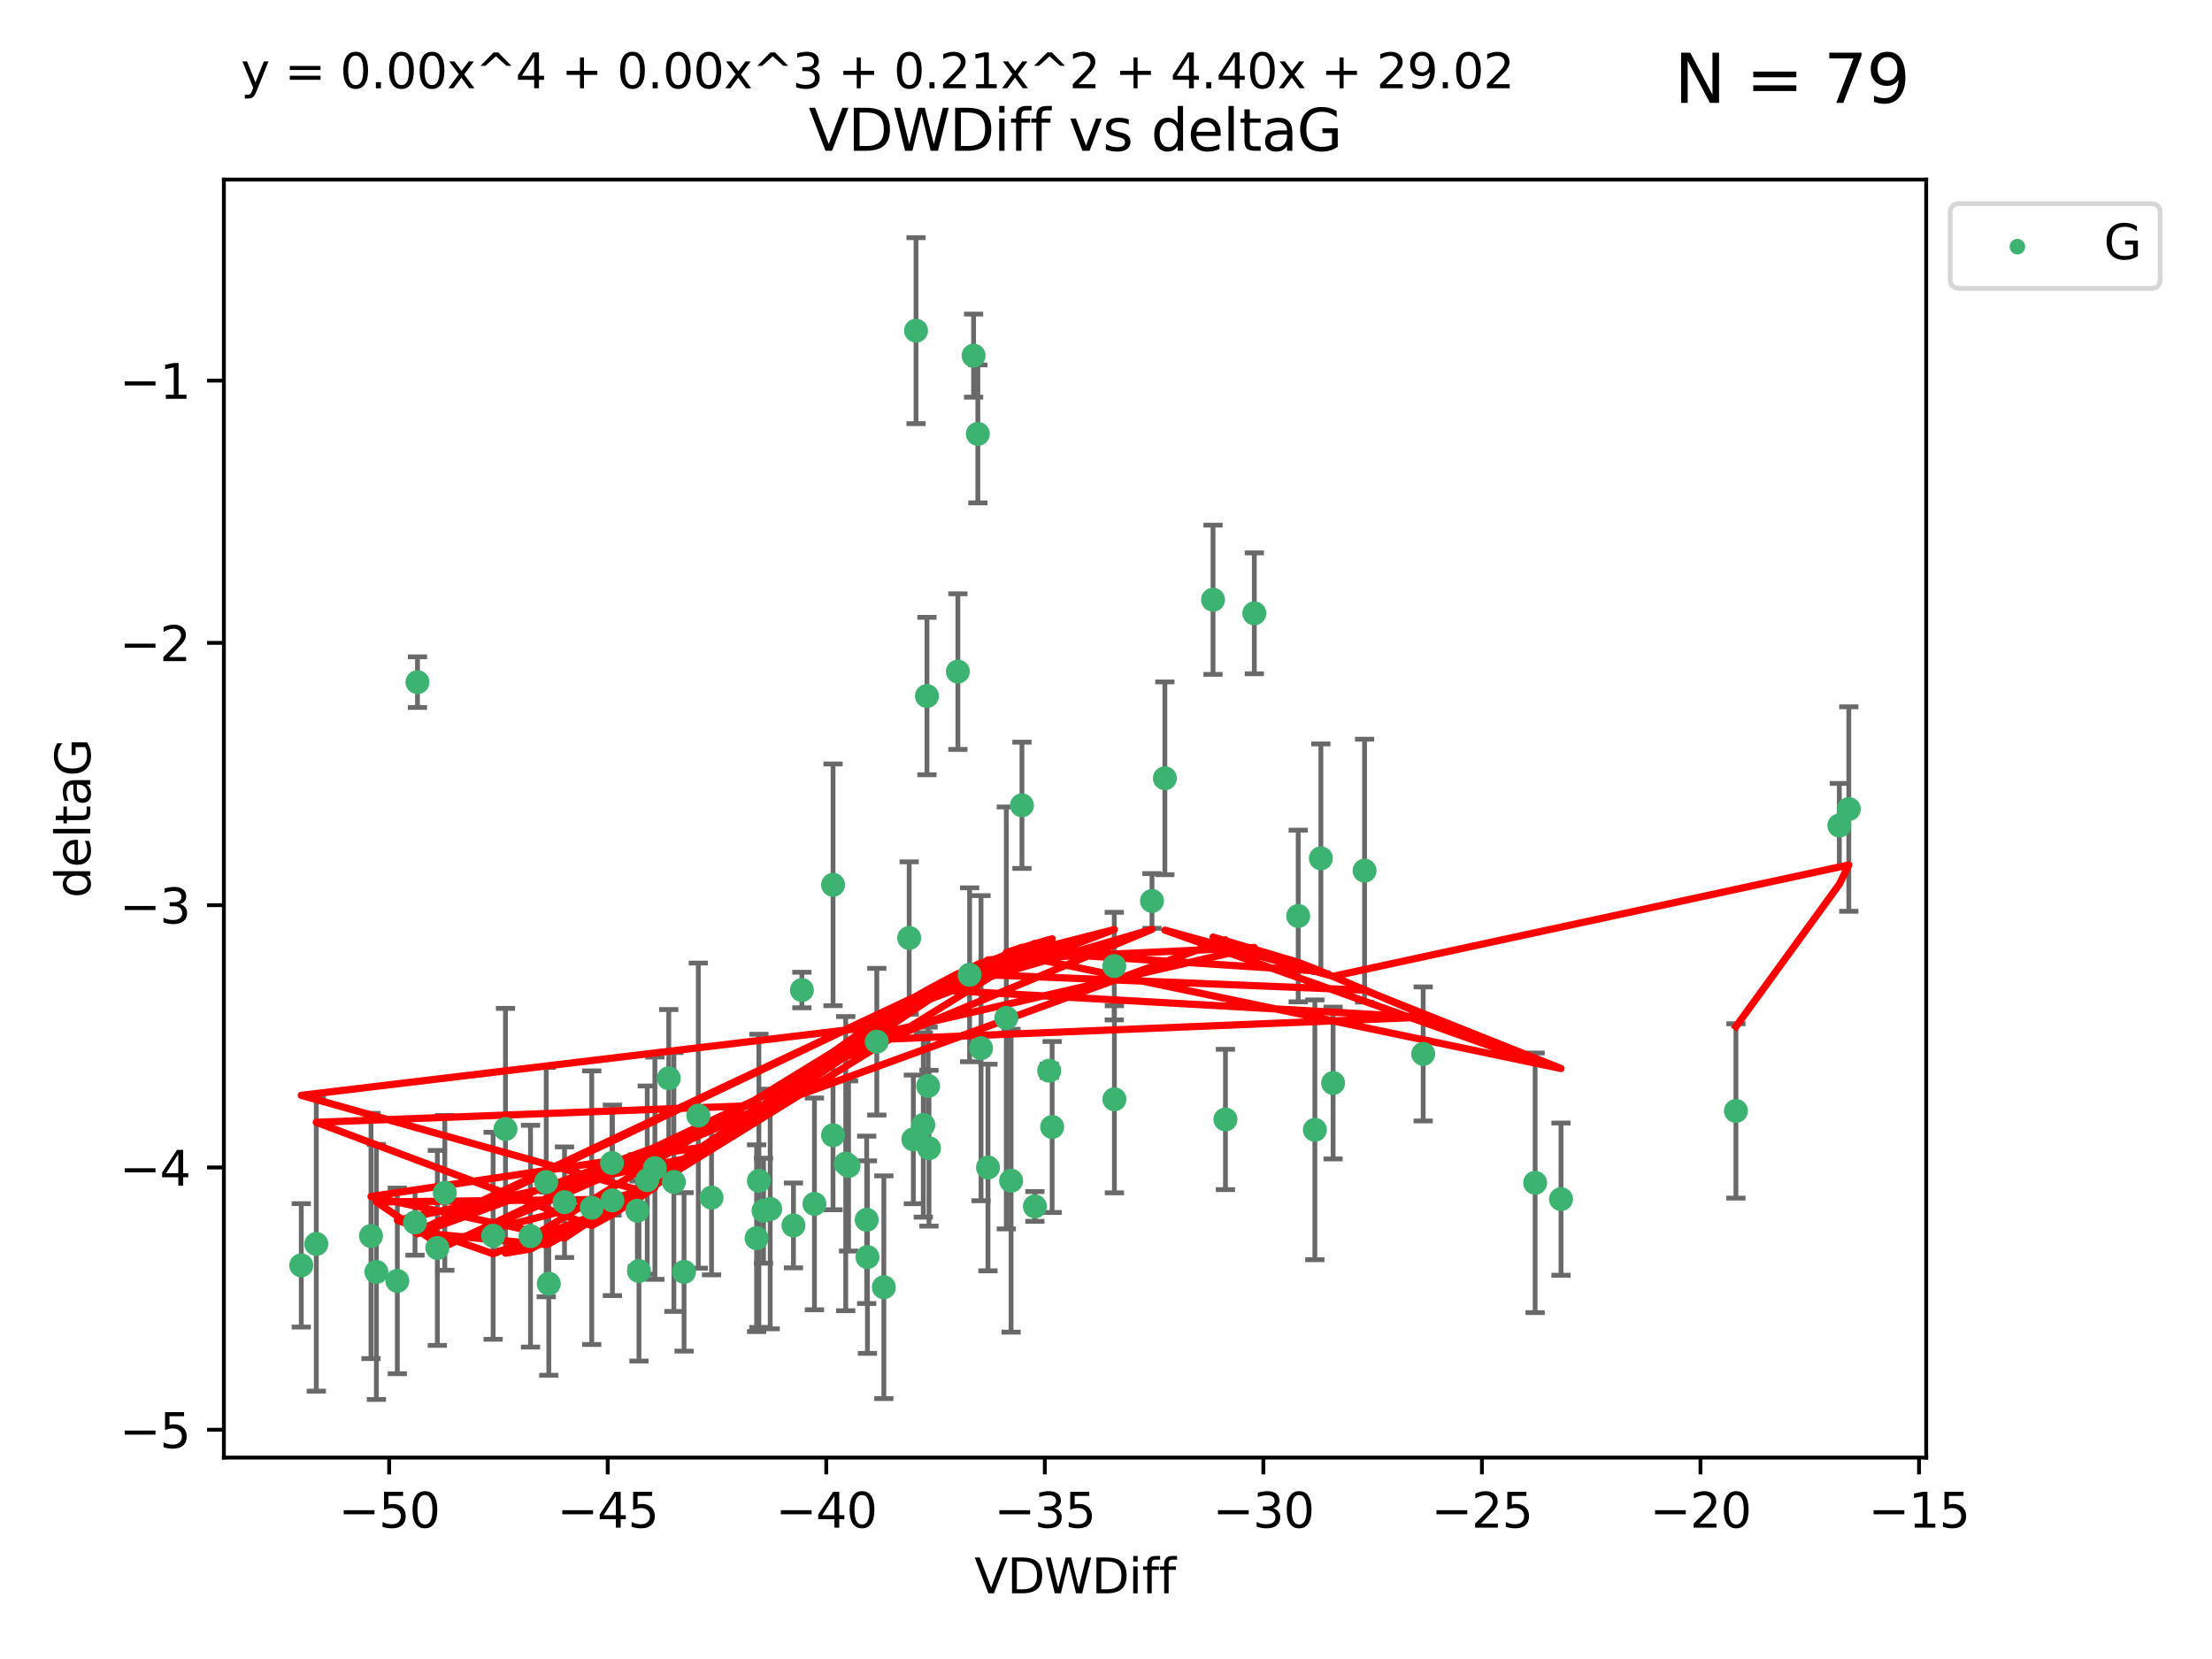 <?xml version="1.0" encoding="utf-8" standalone="no"?>
<!DOCTYPE svg PUBLIC "-//W3C//DTD SVG 1.1//EN"
  "http://www.w3.org/Graphics/SVG/1.1/DTD/svg11.dtd">
<svg xmlns:xlink="http://www.w3.org/1999/xlink" width="460.8pt" height="345.6pt" viewBox="0 0 460.8 345.6" xmlns="http://www.w3.org/2000/svg" version="1.1">
 <defs>
  <style type="text/css">*{stroke-linejoin: round; stroke-linecap: butt}</style>
 </defs>
 <g id="figure_1">
  <g id="patch_1">
   <path d="M 0 345.6 
L 460.8 345.6 
L 460.8 0 
L 0 0 
z
" style="fill: #ffffff"/>
  </g>
  <g id="axes_1">
   <g id="patch_2">
    <path d="M 46.64 303.64 
L 401.26 303.64 
L 401.26 37.411 
L 46.64 37.411 
z
" style="fill: #ffffff"/>
   </g>
   <g id="PathCollection_1">
    <defs>
     <path id="m1614a37f96" d="M 0 1.118 
C 0.297 1.118 0.581 1 0.791 0.791 
C 1 0.581 1.118 0.297 1.118 0 
C 1.118 -0.297 1 -0.581 0.791 -0.791 
C 0.581 -1 0.297 -1.118 0 -1.118 
C -0.297 -1.118 -0.581 -1 -0.791 -0.791 
C -1 -0.581 -1.118 -0.297 -1.118 0 
C -1.118 0.297 -1 0.581 -0.791 0.791 
C -0.581 1 -0.297 1.118 0 1.118 
z
" style="stroke: #3cb371"/>
    </defs>
    <g clip-path="url(#p000d87e8f8)">
     <use xlink:href="#m1614a37f96" x="132.782" y="252.211" style="fill: #3cb371; stroke: #3cb371"/>
     <use xlink:href="#m1614a37f96" x="78.408" y="264.972" style="fill: #3cb371; stroke: #3cb371"/>
     <use xlink:href="#m1614a37f96" x="91.105" y="259.965" style="fill: #3cb371; stroke: #3cb371"/>
     <use xlink:href="#m1614a37f96" x="136.425" y="243.357" style="fill: #3cb371; stroke: #3cb371"/>
     <use xlink:href="#m1614a37f96" x="127.579" y="250.055" style="fill: #3cb371; stroke: #3cb371"/>
     <use xlink:href="#m1614a37f96" x="123.272" y="251.583" style="fill: #3cb371; stroke: #3cb371"/>
     <use xlink:href="#m1614a37f96" x="65.891" y="259.141" style="fill: #3cb371; stroke: #3cb371"/>
     <use xlink:href="#m1614a37f96" x="159.054" y="252.211" style="fill: #3cb371; stroke: #3cb371"/>
     <use xlink:href="#m1614a37f96" x="180.704" y="261.878" style="fill: #3cb371; stroke: #3cb371"/>
     <use xlink:href="#m1614a37f96" x="62.759" y="263.595" style="fill: #3cb371; stroke: #3cb371"/>
     <use xlink:href="#m1614a37f96" x="134.834" y="245.836" style="fill: #3cb371; stroke: #3cb371"/>
     <use xlink:href="#m1614a37f96" x="133.108" y="264.776" style="fill: #3cb371; stroke: #3cb371"/>
     <use xlink:href="#m1614a37f96" x="102.727" y="257.437" style="fill: #3cb371; stroke: #3cb371"/>
     <use xlink:href="#m1614a37f96" x="82.77" y="266.835" style="fill: #3cb371; stroke: #3cb371"/>
     <use xlink:href="#m1614a37f96" x="145.469" y="232.401" style="fill: #3cb371; stroke: #3cb371"/>
     <use xlink:href="#m1614a37f96" x="173.531" y="236.494" style="fill: #3cb371; stroke: #3cb371"/>
     <use xlink:href="#m1614a37f96" x="158.092" y="245.992" style="fill: #3cb371; stroke: #3cb371"/>
     <use xlink:href="#m1614a37f96" x="117.598" y="250.441" style="fill: #3cb371; stroke: #3cb371"/>
     <use xlink:href="#m1614a37f96" x="77.283" y="257.476" style="fill: #3cb371; stroke: #3cb371"/>
     <use xlink:href="#m1614a37f96" x="148.225" y="249.492" style="fill: #3cb371; stroke: #3cb371"/>
     <use xlink:href="#m1614a37f96" x="160.446" y="251.854" style="fill: #3cb371; stroke: #3cb371"/>
     <use xlink:href="#m1614a37f96" x="180.544" y="254.111" style="fill: #3cb371; stroke: #3cb371"/>
     <use xlink:href="#m1614a37f96" x="173.539" y="184.322" style="fill: #3cb371; stroke: #3cb371"/>
     <use xlink:href="#m1614a37f96" x="105.299" y="235.195" style="fill: #3cb371; stroke: #3cb371"/>
     <use xlink:href="#m1614a37f96" x="110.516" y="257.518" style="fill: #3cb371; stroke: #3cb371"/>
     <use xlink:href="#m1614a37f96" x="140.384" y="246.229" style="fill: #3cb371; stroke: #3cb371"/>
     <use xlink:href="#m1614a37f96" x="139.316" y="224.622" style="fill: #3cb371; stroke: #3cb371"/>
     <use xlink:href="#m1614a37f96" x="165.291" y="255.28" style="fill: #3cb371; stroke: #3cb371"/>
     <use xlink:href="#m1614a37f96" x="92.662" y="248.489" style="fill: #3cb371; stroke: #3cb371"/>
     <use xlink:href="#m1614a37f96" x="157.616" y="257.942" style="fill: #3cb371; stroke: #3cb371"/>
     <use xlink:href="#m1614a37f96" x="255.283" y="233.204" style="fill: #3cb371; stroke: #3cb371"/>
     <use xlink:href="#m1614a37f96" x="86.97" y="142.106" style="fill: #3cb371; stroke: #3cb371"/>
     <use xlink:href="#m1614a37f96" x="190.825" y="68.883" style="fill: #3cb371; stroke: #3cb371"/>
     <use xlink:href="#m1614a37f96" x="86.459" y="254.674" style="fill: #3cb371; stroke: #3cb371"/>
     <use xlink:href="#m1614a37f96" x="113.788" y="246.241" style="fill: #3cb371; stroke: #3cb371"/>
     <use xlink:href="#m1614a37f96" x="114.323" y="267.416" style="fill: #3cb371; stroke: #3cb371"/>
     <use xlink:href="#m1614a37f96" x="142.501" y="264.956" style="fill: #3cb371; stroke: #3cb371"/>
     <use xlink:href="#m1614a37f96" x="219.181" y="234.768" style="fill: #3cb371; stroke: #3cb371"/>
     <use xlink:href="#m1614a37f96" x="201.986" y="203.065" style="fill: #3cb371; stroke: #3cb371"/>
     <use xlink:href="#m1614a37f96" x="232.125" y="201.259" style="fill: #3cb371; stroke: #3cb371"/>
     <use xlink:href="#m1614a37f96" x="203.704" y="90.388" style="fill: #3cb371; stroke: #3cb371"/>
     <use xlink:href="#m1614a37f96" x="176.181" y="242.405" style="fill: #3cb371; stroke: #3cb371"/>
     <use xlink:href="#m1614a37f96" x="215.589" y="251.32" style="fill: #3cb371; stroke: #3cb371"/>
     <use xlink:href="#m1614a37f96" x="193.522" y="239.192" style="fill: #3cb371; stroke: #3cb371"/>
     <use xlink:href="#m1614a37f96" x="169.662" y="250.798" style="fill: #3cb371; stroke: #3cb371"/>
     <use xlink:href="#m1614a37f96" x="184.12" y="268.158" style="fill: #3cb371; stroke: #3cb371"/>
     <use xlink:href="#m1614a37f96" x="232.15" y="229.002" style="fill: #3cb371; stroke: #3cb371"/>
     <use xlink:href="#m1614a37f96" x="190.265" y="237.354" style="fill: #3cb371; stroke: #3cb371"/>
     <use xlink:href="#m1614a37f96" x="202.816" y="74.081" style="fill: #3cb371; stroke: #3cb371"/>
     <use xlink:href="#m1614a37f96" x="127.487" y="242.268" style="fill: #3cb371; stroke: #3cb371"/>
     <use xlink:href="#m1614a37f96" x="205.814" y="243.213" style="fill: #3cb371; stroke: #3cb371"/>
     <use xlink:href="#m1614a37f96" x="261.299" y="127.765" style="fill: #3cb371; stroke: #3cb371"/>
     <use xlink:href="#m1614a37f96" x="176.769" y="242.893" style="fill: #3cb371; stroke: #3cb371"/>
     <use xlink:href="#m1614a37f96" x="296.476" y="219.551" style="fill: #3cb371; stroke: #3cb371"/>
     <use xlink:href="#m1614a37f96" x="193.342" y="226.223" style="fill: #3cb371; stroke: #3cb371"/>
     <use xlink:href="#m1614a37f96" x="212.891" y="167.759" style="fill: #3cb371; stroke: #3cb371"/>
     <use xlink:href="#m1614a37f96" x="209.63" y="212.053" style="fill: #3cb371; stroke: #3cb371"/>
     <use xlink:href="#m1614a37f96" x="325.185" y="249.8" style="fill: #3cb371; stroke: #3cb371"/>
     <use xlink:href="#m1614a37f96" x="284.265" y="181.37" style="fill: #3cb371; stroke: #3cb371"/>
     <use xlink:href="#m1614a37f96" x="199.546" y="139.907" style="fill: #3cb371; stroke: #3cb371"/>
     <use xlink:href="#m1614a37f96" x="193.1" y="144.995" style="fill: #3cb371; stroke: #3cb371"/>
     <use xlink:href="#m1614a37f96" x="167.047" y="206.24" style="fill: #3cb371; stroke: #3cb371"/>
     <use xlink:href="#m1614a37f96" x="239.979" y="187.683" style="fill: #3cb371; stroke: #3cb371"/>
     <use xlink:href="#m1614a37f96" x="189.399" y="195.399" style="fill: #3cb371; stroke: #3cb371"/>
     <use xlink:href="#m1614a37f96" x="192.34" y="234.344" style="fill: #3cb371; stroke: #3cb371"/>
     <use xlink:href="#m1614a37f96" x="204.367" y="218.355" style="fill: #3cb371; stroke: #3cb371"/>
     <use xlink:href="#m1614a37f96" x="182.65" y="217.003" style="fill: #3cb371; stroke: #3cb371"/>
     <use xlink:href="#m1614a37f96" x="218.567" y="223.052" style="fill: #3cb371; stroke: #3cb371"/>
     <use xlink:href="#m1614a37f96" x="210.632" y="245.969" style="fill: #3cb371; stroke: #3cb371"/>
     <use xlink:href="#m1614a37f96" x="275.166" y="178.803" style="fill: #3cb371; stroke: #3cb371"/>
     <use xlink:href="#m1614a37f96" x="252.696" y="124.937" style="fill: #3cb371; stroke: #3cb371"/>
     <use xlink:href="#m1614a37f96" x="270.44" y="190.816" style="fill: #3cb371; stroke: #3cb371"/>
     <use xlink:href="#m1614a37f96" x="273.911" y="235.362" style="fill: #3cb371; stroke: #3cb371"/>
     <use xlink:href="#m1614a37f96" x="319.797" y="246.397" style="fill: #3cb371; stroke: #3cb371"/>
     <use xlink:href="#m1614a37f96" x="242.661" y="162.131" style="fill: #3cb371; stroke: #3cb371"/>
     <use xlink:href="#m1614a37f96" x="277.708" y="225.616" style="fill: #3cb371; stroke: #3cb371"/>
     <use xlink:href="#m1614a37f96" x="385.141" y="168.539" style="fill: #3cb371; stroke: #3cb371"/>
     <use xlink:href="#m1614a37f96" x="383.166" y="171.969" style="fill: #3cb371; stroke: #3cb371"/>
     <use xlink:href="#m1614a37f96" x="361.626" y="231.428" style="fill: #3cb371; stroke: #3cb371"/>
    </g>
   </g>
   <g id="matplotlib.axis_1">
    <g id="xtick_1">
     <g id="line2d_1">
      <defs>
       <path id="m19037e40c7" d="M 0 0 
L 0 3.5 
" style="stroke: #000000; stroke-width: 0.8"/>
      </defs>
      <g>
       <use xlink:href="#m19037e40c7" x="81.071" y="303.64" style="stroke: #000000; stroke-width: 0.8"/>
      </g>
     </g>
     <g id="text_1">
      <!-- −50 -->
      <g transform="translate(70.519 318.238)scale(0.1 -0.1)">
       <defs>
        <path id="DejaVuSans-2212" d="M 678 2272 
L 4684 2272 
L 4684 1741 
L 678 1741 
L 678 2272 
z
" transform="scale(0.016)"/>
        <path id="DejaVuSans-35" d="M 691 4666 
L 3169 4666 
L 3169 4134 
L 1269 4134 
L 1269 2991 
Q 1406 3038 1543 3061 
Q 1681 3084 1819 3084 
Q 2600 3084 3056 2656 
Q 3513 2228 3513 1497 
Q 3513 744 3044 326 
Q 2575 -91 1722 -91 
Q 1428 -91 1123 -41 
Q 819 9 494 109 
L 494 744 
Q 775 591 1075 516 
Q 1375 441 1709 441 
Q 2250 441 2565 725 
Q 2881 1009 2881 1497 
Q 2881 1984 2565 2268 
Q 2250 2553 1709 2553 
Q 1456 2553 1204 2497 
Q 953 2441 691 2322 
L 691 4666 
z
" transform="scale(0.016)"/>
        <path id="DejaVuSans-30" d="M 2034 4250 
Q 1547 4250 1301 3770 
Q 1056 3291 1056 2328 
Q 1056 1369 1301 889 
Q 1547 409 2034 409 
Q 2525 409 2770 889 
Q 3016 1369 3016 2328 
Q 3016 3291 2770 3770 
Q 2525 4250 2034 4250 
z
M 2034 4750 
Q 2819 4750 3233 4129 
Q 3647 3509 3647 2328 
Q 3647 1150 3233 529 
Q 2819 -91 2034 -91 
Q 1250 -91 836 529 
Q 422 1150 422 2328 
Q 422 3509 836 4129 
Q 1250 4750 2034 4750 
z
" transform="scale(0.016)"/>
       </defs>
       <use xlink:href="#DejaVuSans-2212"/>
       <use xlink:href="#DejaVuSans-35" x="83.789"/>
       <use xlink:href="#DejaVuSans-30" x="147.412"/>
      </g>
     </g>
    </g>
    <g id="xtick_2">
     <g id="line2d_2">
      <g>
       <use xlink:href="#m19037e40c7" x="126.6" y="303.64" style="stroke: #000000; stroke-width: 0.8"/>
      </g>
     </g>
     <g id="text_2">
      <!-- −45 -->
      <g transform="translate(116.047 318.238)scale(0.1 -0.1)">
       <defs>
        <path id="DejaVuSans-34" d="M 2419 4116 
L 825 1625 
L 2419 1625 
L 2419 4116 
z
M 2253 4666 
L 3047 4666 
L 3047 1625 
L 3713 1625 
L 3713 1100 
L 3047 1100 
L 3047 0 
L 2419 0 
L 2419 1100 
L 313 1100 
L 313 1709 
L 2253 4666 
z
" transform="scale(0.016)"/>
       </defs>
       <use xlink:href="#DejaVuSans-2212"/>
       <use xlink:href="#DejaVuSans-34" x="83.789"/>
       <use xlink:href="#DejaVuSans-35" x="147.412"/>
      </g>
     </g>
    </g>
    <g id="xtick_3">
     <g id="line2d_3">
      <g>
       <use xlink:href="#m19037e40c7" x="172.128" y="303.64" style="stroke: #000000; stroke-width: 0.8"/>
      </g>
     </g>
     <g id="text_3">
      <!-- −40 -->
      <g transform="translate(161.576 318.238)scale(0.1 -0.1)">
       <use xlink:href="#DejaVuSans-2212"/>
       <use xlink:href="#DejaVuSans-34" x="83.789"/>
       <use xlink:href="#DejaVuSans-30" x="147.412"/>
      </g>
     </g>
    </g>
    <g id="xtick_4">
     <g id="line2d_4">
      <g>
       <use xlink:href="#m19037e40c7" x="217.656" y="303.64" style="stroke: #000000; stroke-width: 0.8"/>
      </g>
     </g>
     <g id="text_4">
      <!-- −35 -->
      <g transform="translate(207.104 318.238)scale(0.1 -0.1)">
       <defs>
        <path id="DejaVuSans-33" d="M 2597 2516 
Q 3050 2419 3304 2112 
Q 3559 1806 3559 1356 
Q 3559 666 3084 287 
Q 2609 -91 1734 -91 
Q 1441 -91 1130 -33 
Q 819 25 488 141 
L 488 750 
Q 750 597 1062 519 
Q 1375 441 1716 441 
Q 2309 441 2620 675 
Q 2931 909 2931 1356 
Q 2931 1769 2642 2001 
Q 2353 2234 1838 2234 
L 1294 2234 
L 1294 2753 
L 1863 2753 
Q 2328 2753 2575 2939 
Q 2822 3125 2822 3475 
Q 2822 3834 2567 4026 
Q 2313 4219 1838 4219 
Q 1578 4219 1281 4162 
Q 984 4106 628 3988 
L 628 4550 
Q 988 4650 1302 4700 
Q 1616 4750 1894 4750 
Q 2613 4750 3031 4423 
Q 3450 4097 3450 3541 
Q 3450 3153 3228 2886 
Q 3006 2619 2597 2516 
z
" transform="scale(0.016)"/>
       </defs>
       <use xlink:href="#DejaVuSans-2212"/>
       <use xlink:href="#DejaVuSans-33" x="83.789"/>
       <use xlink:href="#DejaVuSans-35" x="147.412"/>
      </g>
     </g>
    </g>
    <g id="xtick_5">
     <g id="line2d_5">
      <g>
       <use xlink:href="#m19037e40c7" x="263.184" y="303.64" style="stroke: #000000; stroke-width: 0.8"/>
      </g>
     </g>
     <g id="text_5">
      <!-- −30 -->
      <g transform="translate(252.632 318.238)scale(0.1 -0.1)">
       <use xlink:href="#DejaVuSans-2212"/>
       <use xlink:href="#DejaVuSans-33" x="83.789"/>
       <use xlink:href="#DejaVuSans-30" x="147.412"/>
      </g>
     </g>
    </g>
    <g id="xtick_6">
     <g id="line2d_6">
      <g>
       <use xlink:href="#m19037e40c7" x="308.713" y="303.64" style="stroke: #000000; stroke-width: 0.8"/>
      </g>
     </g>
     <g id="text_6">
      <!-- −25 -->
      <g transform="translate(298.16 318.238)scale(0.1 -0.1)">
       <defs>
        <path id="DejaVuSans-32" d="M 1228 531 
L 3431 531 
L 3431 0 
L 469 0 
L 469 531 
Q 828 903 1448 1529 
Q 2069 2156 2228 2338 
Q 2531 2678 2651 2914 
Q 2772 3150 2772 3378 
Q 2772 3750 2511 3984 
Q 2250 4219 1831 4219 
Q 1534 4219 1204 4116 
Q 875 4013 500 3803 
L 500 4441 
Q 881 4594 1212 4672 
Q 1544 4750 1819 4750 
Q 2544 4750 2975 4387 
Q 3406 4025 3406 3419 
Q 3406 3131 3298 2873 
Q 3191 2616 2906 2266 
Q 2828 2175 2409 1742 
Q 1991 1309 1228 531 
z
" transform="scale(0.016)"/>
       </defs>
       <use xlink:href="#DejaVuSans-2212"/>
       <use xlink:href="#DejaVuSans-32" x="83.789"/>
       <use xlink:href="#DejaVuSans-35" x="147.412"/>
      </g>
     </g>
    </g>
    <g id="xtick_7">
     <g id="line2d_7">
      <g>
       <use xlink:href="#m19037e40c7" x="354.241" y="303.64" style="stroke: #000000; stroke-width: 0.8"/>
      </g>
     </g>
     <g id="text_7">
      <!-- −20 -->
      <g transform="translate(343.689 318.238)scale(0.1 -0.1)">
       <use xlink:href="#DejaVuSans-2212"/>
       <use xlink:href="#DejaVuSans-32" x="83.789"/>
       <use xlink:href="#DejaVuSans-30" x="147.412"/>
      </g>
     </g>
    </g>
    <g id="xtick_8">
     <g id="line2d_8">
      <g>
       <use xlink:href="#m19037e40c7" x="399.769" y="303.64" style="stroke: #000000; stroke-width: 0.8"/>
      </g>
     </g>
     <g id="text_8">
      <!-- −15 -->
      <g transform="translate(389.217 318.238)scale(0.1 -0.1)">
       <defs>
        <path id="DejaVuSans-31" d="M 794 531 
L 1825 531 
L 1825 4091 
L 703 3866 
L 703 4441 
L 1819 4666 
L 2450 4666 
L 2450 531 
L 3481 531 
L 3481 0 
L 794 0 
L 794 531 
z
" transform="scale(0.016)"/>
       </defs>
       <use xlink:href="#DejaVuSans-2212"/>
       <use xlink:href="#DejaVuSans-31" x="83.789"/>
       <use xlink:href="#DejaVuSans-35" x="147.412"/>
      </g>
     </g>
    </g>
    <g id="text_9">
     <!-- VDWDiff -->
     <g transform="translate(202.977 331.917)scale(0.1 -0.1)">
      <defs>
       <path id="DejaVuSans-56" d="M 1831 0 
L 50 4666 
L 709 4666 
L 2188 738 
L 3669 4666 
L 4325 4666 
L 2547 0 
L 1831 0 
z
" transform="scale(0.016)"/>
       <path id="DejaVuSans-44" d="M 1259 4147 
L 1259 519 
L 2022 519 
Q 2988 519 3436 956 
Q 3884 1394 3884 2338 
Q 3884 3275 3436 3711 
Q 2988 4147 2022 4147 
L 1259 4147 
z
M 628 4666 
L 1925 4666 
Q 3281 4666 3915 4102 
Q 4550 3538 4550 2338 
Q 4550 1131 3912 565 
Q 3275 0 1925 0 
L 628 0 
L 628 4666 
z
" transform="scale(0.016)"/>
       <path id="DejaVuSans-57" d="M 213 4666 
L 850 4666 
L 1831 722 
L 2809 4666 
L 3519 4666 
L 4500 722 
L 5478 4666 
L 6119 4666 
L 4947 0 
L 4153 0 
L 3169 4050 
L 2175 0 
L 1381 0 
L 213 4666 
z
" transform="scale(0.016)"/>
       <path id="DejaVuSans-69" d="M 603 3500 
L 1178 3500 
L 1178 0 
L 603 0 
L 603 3500 
z
M 603 4863 
L 1178 4863 
L 1178 4134 
L 603 4134 
L 603 4863 
z
" transform="scale(0.016)"/>
       <path id="DejaVuSans-66" d="M 2375 4863 
L 2375 4384 
L 1825 4384 
Q 1516 4384 1395 4259 
Q 1275 4134 1275 3809 
L 1275 3500 
L 2222 3500 
L 2222 3053 
L 1275 3053 
L 1275 0 
L 697 0 
L 697 3053 
L 147 3053 
L 147 3500 
L 697 3500 
L 697 3744 
Q 697 4328 969 4595 
Q 1241 4863 1831 4863 
L 2375 4863 
z
" transform="scale(0.016)"/>
      </defs>
      <use xlink:href="#DejaVuSans-56"/>
      <use xlink:href="#DejaVuSans-44" x="68.408"/>
      <use xlink:href="#DejaVuSans-57" x="145.41"/>
      <use xlink:href="#DejaVuSans-44" x="244.287"/>
      <use xlink:href="#DejaVuSans-69" x="321.289"/>
      <use xlink:href="#DejaVuSans-66" x="349.072"/>
      <use xlink:href="#DejaVuSans-66" x="384.277"/>
     </g>
    </g>
   </g>
   <g id="matplotlib.axis_2">
    <g id="ytick_1">
     <g id="line2d_9">
      <defs>
       <path id="ma37c34a099" d="M 0 0 
L -3.5 0 
" style="stroke: #000000; stroke-width: 0.8"/>
      </defs>
      <g>
       <use xlink:href="#ma37c34a099" x="46.64" y="297.844" style="stroke: #000000; stroke-width: 0.8"/>
      </g>
     </g>
     <g id="text_10">
      <!-- −5 -->
      <g transform="translate(24.898 301.643)scale(0.1 -0.1)">
       <use xlink:href="#DejaVuSans-2212"/>
       <use xlink:href="#DejaVuSans-35" x="83.789"/>
      </g>
     </g>
    </g>
    <g id="ytick_2">
     <g id="line2d_10">
      <g>
       <use xlink:href="#ma37c34a099" x="46.64" y="243.204" style="stroke: #000000; stroke-width: 0.8"/>
      </g>
     </g>
     <g id="text_11">
      <!-- −4 -->
      <g transform="translate(24.898 247.003)scale(0.1 -0.1)">
       <use xlink:href="#DejaVuSans-2212"/>
       <use xlink:href="#DejaVuSans-34" x="83.789"/>
      </g>
     </g>
    </g>
    <g id="ytick_3">
     <g id="line2d_11">
      <g>
       <use xlink:href="#ma37c34a099" x="46.64" y="188.564" style="stroke: #000000; stroke-width: 0.8"/>
      </g>
     </g>
     <g id="text_12">
      <!-- −3 -->
      <g transform="translate(24.898 192.364)scale(0.1 -0.1)">
       <use xlink:href="#DejaVuSans-2212"/>
       <use xlink:href="#DejaVuSans-33" x="83.789"/>
      </g>
     </g>
    </g>
    <g id="ytick_4">
     <g id="line2d_12">
      <g>
       <use xlink:href="#ma37c34a099" x="46.64" y="133.924" style="stroke: #000000; stroke-width: 0.8"/>
      </g>
     </g>
     <g id="text_13">
      <!-- −2 -->
      <g transform="translate(24.898 137.724)scale(0.1 -0.1)">
       <use xlink:href="#DejaVuSans-2212"/>
       <use xlink:href="#DejaVuSans-32" x="83.789"/>
      </g>
     </g>
    </g>
    <g id="ytick_5">
     <g id="line2d_13">
      <g>
       <use xlink:href="#ma37c34a099" x="46.64" y="79.284" style="stroke: #000000; stroke-width: 0.8"/>
      </g>
     </g>
     <g id="text_14">
      <!-- −1 -->
      <g transform="translate(24.898 83.084)scale(0.1 -0.1)">
       <use xlink:href="#DejaVuSans-2212"/>
       <use xlink:href="#DejaVuSans-31" x="83.789"/>
      </g>
     </g>
    </g>
    <g id="text_15">
     <!-- deltaG -->
     <g transform="translate(18.818 187.064)rotate(-90)scale(0.1 -0.1)">
      <defs>
       <path id="DejaVuSans-64" d="M 2906 2969 
L 2906 4863 
L 3481 4863 
L 3481 0 
L 2906 0 
L 2906 525 
Q 2725 213 2448 61 
Q 2172 -91 1784 -91 
Q 1150 -91 751 415 
Q 353 922 353 1747 
Q 353 2572 751 3078 
Q 1150 3584 1784 3584 
Q 2172 3584 2448 3432 
Q 2725 3281 2906 2969 
z
M 947 1747 
Q 947 1113 1208 752 
Q 1469 391 1925 391 
Q 2381 391 2643 752 
Q 2906 1113 2906 1747 
Q 2906 2381 2643 2742 
Q 2381 3103 1925 3103 
Q 1469 3103 1208 2742 
Q 947 2381 947 1747 
z
" transform="scale(0.016)"/>
       <path id="DejaVuSans-65" d="M 3597 1894 
L 3597 1613 
L 953 1613 
Q 991 1019 1311 708 
Q 1631 397 2203 397 
Q 2534 397 2845 478 
Q 3156 559 3463 722 
L 3463 178 
Q 3153 47 2828 -22 
Q 2503 -91 2169 -91 
Q 1331 -91 842 396 
Q 353 884 353 1716 
Q 353 2575 817 3079 
Q 1281 3584 2069 3584 
Q 2775 3584 3186 3129 
Q 3597 2675 3597 1894 
z
M 3022 2063 
Q 3016 2534 2758 2815 
Q 2500 3097 2075 3097 
Q 1594 3097 1305 2825 
Q 1016 2553 972 2059 
L 3022 2063 
z
" transform="scale(0.016)"/>
       <path id="DejaVuSans-6c" d="M 603 4863 
L 1178 4863 
L 1178 0 
L 603 0 
L 603 4863 
z
" transform="scale(0.016)"/>
       <path id="DejaVuSans-74" d="M 1172 4494 
L 1172 3500 
L 2356 3500 
L 2356 3053 
L 1172 3053 
L 1172 1153 
Q 1172 725 1289 603 
Q 1406 481 1766 481 
L 2356 481 
L 2356 0 
L 1766 0 
Q 1100 0 847 248 
Q 594 497 594 1153 
L 594 3053 
L 172 3053 
L 172 3500 
L 594 3500 
L 594 4494 
L 1172 4494 
z
" transform="scale(0.016)"/>
       <path id="DejaVuSans-61" d="M 2194 1759 
Q 1497 1759 1228 1600 
Q 959 1441 959 1056 
Q 959 750 1161 570 
Q 1363 391 1709 391 
Q 2188 391 2477 730 
Q 2766 1069 2766 1631 
L 2766 1759 
L 2194 1759 
z
M 3341 1997 
L 3341 0 
L 2766 0 
L 2766 531 
Q 2569 213 2275 61 
Q 1981 -91 1556 -91 
Q 1019 -91 701 211 
Q 384 513 384 1019 
Q 384 1609 779 1909 
Q 1175 2209 1959 2209 
L 2766 2209 
L 2766 2266 
Q 2766 2663 2505 2880 
Q 2244 3097 1772 3097 
Q 1472 3097 1187 3025 
Q 903 2953 641 2809 
L 641 3341 
Q 956 3463 1253 3523 
Q 1550 3584 1831 3584 
Q 2591 3584 2966 3190 
Q 3341 2797 3341 1997 
z
" transform="scale(0.016)"/>
       <path id="DejaVuSans-47" d="M 3809 666 
L 3809 1919 
L 2778 1919 
L 2778 2438 
L 4434 2438 
L 4434 434 
Q 4069 175 3628 42 
Q 3188 -91 2688 -91 
Q 1594 -91 976 548 
Q 359 1188 359 2328 
Q 359 3472 976 4111 
Q 1594 4750 2688 4750 
Q 3144 4750 3555 4637 
Q 3966 4525 4313 4306 
L 4313 3634 
Q 3963 3931 3569 4081 
Q 3175 4231 2741 4231 
Q 1884 4231 1454 3753 
Q 1025 3275 1025 2328 
Q 1025 1384 1454 906 
Q 1884 428 2741 428 
Q 3075 428 3337 486 
Q 3600 544 3809 666 
z
" transform="scale(0.016)"/>
      </defs>
      <use xlink:href="#DejaVuSans-64"/>
      <use xlink:href="#DejaVuSans-65" x="63.477"/>
      <use xlink:href="#DejaVuSans-6c" x="125"/>
      <use xlink:href="#DejaVuSans-74" x="152.783"/>
      <use xlink:href="#DejaVuSans-61" x="191.992"/>
      <use xlink:href="#DejaVuSans-47" x="253.271"/>
     </g>
    </g>
   </g>
   <g id="LineCollection_1">
    <path d="M 132.782 263.861 
L 132.782 240.561 
" clip-path="url(#p000d87e8f8)" style="fill: none; stroke: #696969"/>
    <path d="M 78.408 291.539 
L 78.408 238.405 
" clip-path="url(#p000d87e8f8)" style="fill: none; stroke: #696969"/>
    <path d="M 91.105 280.272 
L 91.105 239.658 
" clip-path="url(#p000d87e8f8)" style="fill: none; stroke: #696969"/>
    <path d="M 136.425 266.51 
L 136.425 220.204 
" clip-path="url(#p000d87e8f8)" style="fill: none; stroke: #696969"/>
    <path d="M 127.579 269.901 
L 127.579 230.209 
" clip-path="url(#p000d87e8f8)" style="fill: none; stroke: #696969"/>
    <path d="M 123.272 280.082 
L 123.272 223.084 
" clip-path="url(#p000d87e8f8)" style="fill: none; stroke: #696969"/>
    <path d="M 65.891 289.801 
L 65.891 228.482 
" clip-path="url(#p000d87e8f8)" style="fill: none; stroke: #696969"/>
    <path d="M 159.054 263.143 
L 159.054 241.28 
" clip-path="url(#p000d87e8f8)" style="fill: none; stroke: #696969"/>
    <path d="M 180.704 281.932 
L 180.704 241.825 
" clip-path="url(#p000d87e8f8)" style="fill: none; stroke: #696969"/>
    <path d="M 62.759 276.447 
L 62.759 250.742 
" clip-path="url(#p000d87e8f8)" style="fill: none; stroke: #696969"/>
    <path d="M 134.834 265.441 
L 134.834 226.232 
" clip-path="url(#p000d87e8f8)" style="fill: none; stroke: #696969"/>
    <path d="M 133.108 283.526 
L 133.108 246.025 
" clip-path="url(#p000d87e8f8)" style="fill: none; stroke: #696969"/>
    <path d="M 102.727 278.993 
L 102.727 235.88 
" clip-path="url(#p000d87e8f8)" style="fill: none; stroke: #696969"/>
    <path d="M 82.77 286.172 
L 82.77 247.499 
" clip-path="url(#p000d87e8f8)" style="fill: none; stroke: #696969"/>
    <path d="M 145.469 264.182 
L 145.469 200.62 
" clip-path="url(#p000d87e8f8)" style="fill: none; stroke: #696969"/>
    <path d="M 173.531 252.013 
L 173.531 220.976 
" clip-path="url(#p000d87e8f8)" style="fill: none; stroke: #696969"/>
    <path d="M 158.092 276.528 
L 158.092 215.456 
" clip-path="url(#p000d87e8f8)" style="fill: none; stroke: #696969"/>
    <path d="M 117.598 261.962 
L 117.598 238.92 
" clip-path="url(#p000d87e8f8)" style="fill: none; stroke: #696969"/>
    <path d="M 77.283 283.018 
L 77.283 231.934 
" clip-path="url(#p000d87e8f8)" style="fill: none; stroke: #696969"/>
    <path d="M 148.225 265.571 
L 148.225 233.414 
" clip-path="url(#p000d87e8f8)" style="fill: none; stroke: #696969"/>
    <path d="M 160.446 276.82 
L 160.446 226.888 
" clip-path="url(#p000d87e8f8)" style="fill: none; stroke: #696969"/>
    <path d="M 180.544 271.544 
L 180.544 236.678 
" clip-path="url(#p000d87e8f8)" style="fill: none; stroke: #696969"/>
    <path d="M 173.539 209.504 
L 173.539 159.14 
" clip-path="url(#p000d87e8f8)" style="fill: none; stroke: #696969"/>
    <path d="M 105.299 260.326 
L 105.299 210.065 
" clip-path="url(#p000d87e8f8)" style="fill: none; stroke: #696969"/>
    <path d="M 110.516 280.619 
L 110.516 234.417 
" clip-path="url(#p000d87e8f8)" style="fill: none; stroke: #696969"/>
    <path d="M 140.384 273.192 
L 140.384 219.267 
" clip-path="url(#p000d87e8f8)" style="fill: none; stroke: #696969"/>
    <path d="M 139.316 238.936 
L 139.316 210.308 
" clip-path="url(#p000d87e8f8)" style="fill: none; stroke: #696969"/>
    <path d="M 165.291 264.116 
L 165.291 246.445 
" clip-path="url(#p000d87e8f8)" style="fill: none; stroke: #696969"/>
    <path d="M 92.662 264.615 
L 92.662 232.363 
" clip-path="url(#p000d87e8f8)" style="fill: none; stroke: #696969"/>
    <path d="M 157.616 277.391 
L 157.616 238.493 
" clip-path="url(#p000d87e8f8)" style="fill: none; stroke: #696969"/>
    <path d="M 255.283 247.82 
L 255.283 218.588 
" clip-path="url(#p000d87e8f8)" style="fill: none; stroke: #696969"/>
    <path d="M 86.97 147.375 
L 86.97 136.837 
" clip-path="url(#p000d87e8f8)" style="fill: none; stroke: #696969"/>
    <path d="M 190.825 88.254 
L 190.825 49.513 
" clip-path="url(#p000d87e8f8)" style="fill: none; stroke: #696969"/>
    <path d="M 86.459 261.477 
L 86.459 247.87 
" clip-path="url(#p000d87e8f8)" style="fill: none; stroke: #696969"/>
    <path d="M 113.788 270.142 
L 113.788 222.34 
" clip-path="url(#p000d87e8f8)" style="fill: none; stroke: #696969"/>
    <path d="M 114.323 286.492 
L 114.323 248.339 
" clip-path="url(#p000d87e8f8)" style="fill: none; stroke: #696969"/>
    <path d="M 142.501 281.463 
L 142.501 248.45 
" clip-path="url(#p000d87e8f8)" style="fill: none; stroke: #696969"/>
    <path d="M 219.181 252.578 
L 219.181 216.959 
" clip-path="url(#p000d87e8f8)" style="fill: none; stroke: #696969"/>
    <path d="M 201.986 221.176 
L 201.986 184.954 
" clip-path="url(#p000d87e8f8)" style="fill: none; stroke: #696969"/>
    <path d="M 232.125 212.466 
L 232.125 190.051 
" clip-path="url(#p000d87e8f8)" style="fill: none; stroke: #696969"/>
    <path d="M 203.704 104.757 
L 203.704 76.018 
" clip-path="url(#p000d87e8f8)" style="fill: none; stroke: #696969"/>
    <path d="M 176.181 273.048 
L 176.181 211.762 
" clip-path="url(#p000d87e8f8)" style="fill: none; stroke: #696969"/>
    <path d="M 215.589 254.415 
L 215.589 248.226 
" clip-path="url(#p000d87e8f8)" style="fill: none; stroke: #696969"/>
    <path d="M 193.522 255.426 
L 193.522 222.957 
" clip-path="url(#p000d87e8f8)" style="fill: none; stroke: #696969"/>
    <path d="M 169.662 272.857 
L 169.662 228.74 
" clip-path="url(#p000d87e8f8)" style="fill: none; stroke: #696969"/>
    <path d="M 184.12 291.357 
L 184.12 244.958 
" clip-path="url(#p000d87e8f8)" style="fill: none; stroke: #696969"/>
    <path d="M 232.15 248.489 
L 232.15 209.516 
" clip-path="url(#p000d87e8f8)" style="fill: none; stroke: #696969"/>
    <path d="M 190.265 250.753 
L 190.265 223.954 
" clip-path="url(#p000d87e8f8)" style="fill: none; stroke: #696969"/>
    <path d="M 202.816 82.737 
L 202.816 65.426 
" clip-path="url(#p000d87e8f8)" style="fill: none; stroke: #696969"/>
    <path d="M 127.487 253.121 
L 127.487 231.414 
" clip-path="url(#p000d87e8f8)" style="fill: none; stroke: #696969"/>
    <path d="M 205.814 264.733 
L 205.814 221.693 
" clip-path="url(#p000d87e8f8)" style="fill: none; stroke: #696969"/>
    <path d="M 261.299 140.357 
L 261.299 115.174 
" clip-path="url(#p000d87e8f8)" style="fill: none; stroke: #696969"/>
    <path d="M 176.769 260.618 
L 176.769 225.168 
" clip-path="url(#p000d87e8f8)" style="fill: none; stroke: #696969"/>
    <path d="M 296.476 233.511 
L 296.476 205.59 
" clip-path="url(#p000d87e8f8)" style="fill: none; stroke: #696969"/>
    <path d="M 193.342 238.478 
L 193.342 213.969 
" clip-path="url(#p000d87e8f8)" style="fill: none; stroke: #696969"/>
    <path d="M 212.891 180.911 
L 212.891 154.608 
" clip-path="url(#p000d87e8f8)" style="fill: none; stroke: #696969"/>
    <path d="M 209.63 256.001 
L 209.63 168.105 
" clip-path="url(#p000d87e8f8)" style="fill: none; stroke: #696969"/>
    <path d="M 325.185 265.656 
L 325.185 233.944 
" clip-path="url(#p000d87e8f8)" style="fill: none; stroke: #696969"/>
    <path d="M 284.265 208.753 
L 284.265 153.986 
" clip-path="url(#p000d87e8f8)" style="fill: none; stroke: #696969"/>
    <path d="M 199.546 156.119 
L 199.546 123.695 
" clip-path="url(#p000d87e8f8)" style="fill: none; stroke: #696969"/>
    <path d="M 193.1 161.393 
L 193.1 128.598 
" clip-path="url(#p000d87e8f8)" style="fill: none; stroke: #696969"/>
    <path d="M 167.047 209.94 
L 167.047 202.541 
" clip-path="url(#p000d87e8f8)" style="fill: none; stroke: #696969"/>
    <path d="M 239.979 193.382 
L 239.979 181.984 
" clip-path="url(#p000d87e8f8)" style="fill: none; stroke: #696969"/>
    <path d="M 189.399 211.267 
L 189.399 179.53 
" clip-path="url(#p000d87e8f8)" style="fill: none; stroke: #696969"/>
    <path d="M 192.34 253.55 
L 192.34 215.138 
" clip-path="url(#p000d87e8f8)" style="fill: none; stroke: #696969"/>
    <path d="M 204.367 250.134 
L 204.367 186.577 
" clip-path="url(#p000d87e8f8)" style="fill: none; stroke: #696969"/>
    <path d="M 182.65 232.281 
L 182.65 201.724 
" clip-path="url(#p000d87e8f8)" style="fill: none; stroke: #696969"/>
    <path d="M 218.567 224.416 
L 218.567 221.688 
" clip-path="url(#p000d87e8f8)" style="fill: none; stroke: #696969"/>
    <path d="M 210.632 277.514 
L 210.632 214.423 
" clip-path="url(#p000d87e8f8)" style="fill: none; stroke: #696969"/>
    <path d="M 275.166 202.627 
L 275.166 154.978 
" clip-path="url(#p000d87e8f8)" style="fill: none; stroke: #696969"/>
    <path d="M 252.696 140.481 
L 252.696 109.392 
" clip-path="url(#p000d87e8f8)" style="fill: none; stroke: #696969"/>
    <path d="M 270.44 208.701 
L 270.44 172.931 
" clip-path="url(#p000d87e8f8)" style="fill: none; stroke: #696969"/>
    <path d="M 273.911 262.421 
L 273.911 208.303 
" clip-path="url(#p000d87e8f8)" style="fill: none; stroke: #696969"/>
    <path d="M 319.797 273.437 
L 319.797 219.357 
" clip-path="url(#p000d87e8f8)" style="fill: none; stroke: #696969"/>
    <path d="M 242.661 182.209 
L 242.661 142.054 
" clip-path="url(#p000d87e8f8)" style="fill: none; stroke: #696969"/>
    <path d="M 277.708 241.429 
L 277.708 209.803 
" clip-path="url(#p000d87e8f8)" style="fill: none; stroke: #696969"/>
    <path d="M 385.141 189.837 
L 385.141 147.241 
" clip-path="url(#p000d87e8f8)" style="fill: none; stroke: #696969"/>
    <path d="M 383.166 180.734 
L 383.166 163.205 
" clip-path="url(#p000d87e8f8)" style="fill: none; stroke: #696969"/>
    <path d="M 361.626 249.586 
L 361.626 213.27 
" clip-path="url(#p000d87e8f8)" style="fill: none; stroke: #696969"/>
   </g>
   <g id="line2d_14">
    <defs>
     <path id="m4033a1d607" d="M 2 0 
L -2 -0 
" style="stroke: #696969"/>
    </defs>
    <g clip-path="url(#p000d87e8f8)">
     <use xlink:href="#m4033a1d607" x="132.782" y="263.861" style="fill: #696969; stroke: #696969"/>
     <use xlink:href="#m4033a1d607" x="78.408" y="291.539" style="fill: #696969; stroke: #696969"/>
     <use xlink:href="#m4033a1d607" x="91.105" y="280.272" style="fill: #696969; stroke: #696969"/>
     <use xlink:href="#m4033a1d607" x="136.425" y="266.51" style="fill: #696969; stroke: #696969"/>
     <use xlink:href="#m4033a1d607" x="127.579" y="269.901" style="fill: #696969; stroke: #696969"/>
     <use xlink:href="#m4033a1d607" x="123.272" y="280.082" style="fill: #696969; stroke: #696969"/>
     <use xlink:href="#m4033a1d607" x="65.891" y="289.801" style="fill: #696969; stroke: #696969"/>
     <use xlink:href="#m4033a1d607" x="159.054" y="263.143" style="fill: #696969; stroke: #696969"/>
     <use xlink:href="#m4033a1d607" x="180.704" y="281.932" style="fill: #696969; stroke: #696969"/>
     <use xlink:href="#m4033a1d607" x="62.759" y="276.447" style="fill: #696969; stroke: #696969"/>
     <use xlink:href="#m4033a1d607" x="134.834" y="265.441" style="fill: #696969; stroke: #696969"/>
     <use xlink:href="#m4033a1d607" x="133.108" y="283.526" style="fill: #696969; stroke: #696969"/>
     <use xlink:href="#m4033a1d607" x="102.727" y="278.993" style="fill: #696969; stroke: #696969"/>
     <use xlink:href="#m4033a1d607" x="82.77" y="286.172" style="fill: #696969; stroke: #696969"/>
     <use xlink:href="#m4033a1d607" x="145.469" y="264.182" style="fill: #696969; stroke: #696969"/>
     <use xlink:href="#m4033a1d607" x="173.531" y="252.013" style="fill: #696969; stroke: #696969"/>
     <use xlink:href="#m4033a1d607" x="158.092" y="276.528" style="fill: #696969; stroke: #696969"/>
     <use xlink:href="#m4033a1d607" x="117.598" y="261.962" style="fill: #696969; stroke: #696969"/>
     <use xlink:href="#m4033a1d607" x="77.283" y="283.018" style="fill: #696969; stroke: #696969"/>
     <use xlink:href="#m4033a1d607" x="148.225" y="265.571" style="fill: #696969; stroke: #696969"/>
     <use xlink:href="#m4033a1d607" x="160.446" y="276.82" style="fill: #696969; stroke: #696969"/>
     <use xlink:href="#m4033a1d607" x="180.544" y="271.544" style="fill: #696969; stroke: #696969"/>
     <use xlink:href="#m4033a1d607" x="173.539" y="209.504" style="fill: #696969; stroke: #696969"/>
     <use xlink:href="#m4033a1d607" x="105.299" y="260.326" style="fill: #696969; stroke: #696969"/>
     <use xlink:href="#m4033a1d607" x="110.516" y="280.619" style="fill: #696969; stroke: #696969"/>
     <use xlink:href="#m4033a1d607" x="140.384" y="273.192" style="fill: #696969; stroke: #696969"/>
     <use xlink:href="#m4033a1d607" x="139.316" y="238.936" style="fill: #696969; stroke: #696969"/>
     <use xlink:href="#m4033a1d607" x="165.291" y="264.116" style="fill: #696969; stroke: #696969"/>
     <use xlink:href="#m4033a1d607" x="92.662" y="264.615" style="fill: #696969; stroke: #696969"/>
     <use xlink:href="#m4033a1d607" x="157.616" y="277.391" style="fill: #696969; stroke: #696969"/>
     <use xlink:href="#m4033a1d607" x="255.283" y="247.82" style="fill: #696969; stroke: #696969"/>
     <use xlink:href="#m4033a1d607" x="86.97" y="147.375" style="fill: #696969; stroke: #696969"/>
     <use xlink:href="#m4033a1d607" x="190.825" y="88.254" style="fill: #696969; stroke: #696969"/>
     <use xlink:href="#m4033a1d607" x="86.459" y="261.477" style="fill: #696969; stroke: #696969"/>
     <use xlink:href="#m4033a1d607" x="113.788" y="270.142" style="fill: #696969; stroke: #696969"/>
     <use xlink:href="#m4033a1d607" x="114.323" y="286.492" style="fill: #696969; stroke: #696969"/>
     <use xlink:href="#m4033a1d607" x="142.501" y="281.463" style="fill: #696969; stroke: #696969"/>
     <use xlink:href="#m4033a1d607" x="219.181" y="252.578" style="fill: #696969; stroke: #696969"/>
     <use xlink:href="#m4033a1d607" x="201.986" y="221.176" style="fill: #696969; stroke: #696969"/>
     <use xlink:href="#m4033a1d607" x="232.125" y="212.466" style="fill: #696969; stroke: #696969"/>
     <use xlink:href="#m4033a1d607" x="203.704" y="104.757" style="fill: #696969; stroke: #696969"/>
     <use xlink:href="#m4033a1d607" x="176.181" y="273.048" style="fill: #696969; stroke: #696969"/>
     <use xlink:href="#m4033a1d607" x="215.589" y="254.415" style="fill: #696969; stroke: #696969"/>
     <use xlink:href="#m4033a1d607" x="193.522" y="255.426" style="fill: #696969; stroke: #696969"/>
     <use xlink:href="#m4033a1d607" x="169.662" y="272.857" style="fill: #696969; stroke: #696969"/>
     <use xlink:href="#m4033a1d607" x="184.12" y="291.357" style="fill: #696969; stroke: #696969"/>
     <use xlink:href="#m4033a1d607" x="232.15" y="248.489" style="fill: #696969; stroke: #696969"/>
     <use xlink:href="#m4033a1d607" x="190.265" y="250.753" style="fill: #696969; stroke: #696969"/>
     <use xlink:href="#m4033a1d607" x="202.816" y="82.737" style="fill: #696969; stroke: #696969"/>
     <use xlink:href="#m4033a1d607" x="127.487" y="253.121" style="fill: #696969; stroke: #696969"/>
     <use xlink:href="#m4033a1d607" x="205.814" y="264.733" style="fill: #696969; stroke: #696969"/>
     <use xlink:href="#m4033a1d607" x="261.299" y="140.357" style="fill: #696969; stroke: #696969"/>
     <use xlink:href="#m4033a1d607" x="176.769" y="260.618" style="fill: #696969; stroke: #696969"/>
     <use xlink:href="#m4033a1d607" x="296.476" y="233.511" style="fill: #696969; stroke: #696969"/>
     <use xlink:href="#m4033a1d607" x="193.342" y="238.478" style="fill: #696969; stroke: #696969"/>
     <use xlink:href="#m4033a1d607" x="212.891" y="180.911" style="fill: #696969; stroke: #696969"/>
     <use xlink:href="#m4033a1d607" x="209.63" y="256.001" style="fill: #696969; stroke: #696969"/>
     <use xlink:href="#m4033a1d607" x="325.185" y="265.656" style="fill: #696969; stroke: #696969"/>
     <use xlink:href="#m4033a1d607" x="284.265" y="208.753" style="fill: #696969; stroke: #696969"/>
     <use xlink:href="#m4033a1d607" x="199.546" y="156.119" style="fill: #696969; stroke: #696969"/>
     <use xlink:href="#m4033a1d607" x="193.1" y="161.393" style="fill: #696969; stroke: #696969"/>
     <use xlink:href="#m4033a1d607" x="167.047" y="209.94" style="fill: #696969; stroke: #696969"/>
     <use xlink:href="#m4033a1d607" x="239.979" y="193.382" style="fill: #696969; stroke: #696969"/>
     <use xlink:href="#m4033a1d607" x="189.399" y="211.267" style="fill: #696969; stroke: #696969"/>
     <use xlink:href="#m4033a1d607" x="192.34" y="253.55" style="fill: #696969; stroke: #696969"/>
     <use xlink:href="#m4033a1d607" x="204.367" y="250.134" style="fill: #696969; stroke: #696969"/>
     <use xlink:href="#m4033a1d607" x="182.65" y="232.281" style="fill: #696969; stroke: #696969"/>
     <use xlink:href="#m4033a1d607" x="218.567" y="224.416" style="fill: #696969; stroke: #696969"/>
     <use xlink:href="#m4033a1d607" x="210.632" y="277.514" style="fill: #696969; stroke: #696969"/>
     <use xlink:href="#m4033a1d607" x="275.166" y="202.627" style="fill: #696969; stroke: #696969"/>
     <use xlink:href="#m4033a1d607" x="252.696" y="140.481" style="fill: #696969; stroke: #696969"/>
     <use xlink:href="#m4033a1d607" x="270.44" y="208.701" style="fill: #696969; stroke: #696969"/>
     <use xlink:href="#m4033a1d607" x="273.911" y="262.421" style="fill: #696969; stroke: #696969"/>
     <use xlink:href="#m4033a1d607" x="319.797" y="273.437" style="fill: #696969; stroke: #696969"/>
     <use xlink:href="#m4033a1d607" x="242.661" y="182.209" style="fill: #696969; stroke: #696969"/>
     <use xlink:href="#m4033a1d607" x="277.708" y="241.429" style="fill: #696969; stroke: #696969"/>
     <use xlink:href="#m4033a1d607" x="385.141" y="189.837" style="fill: #696969; stroke: #696969"/>
     <use xlink:href="#m4033a1d607" x="383.166" y="180.734" style="fill: #696969; stroke: #696969"/>
     <use xlink:href="#m4033a1d607" x="361.626" y="249.586" style="fill: #696969; stroke: #696969"/>
    </g>
   </g>
   <g id="line2d_15">
    <g clip-path="url(#p000d87e8f8)">
     <use xlink:href="#m4033a1d607" x="132.782" y="240.561" style="fill: #696969; stroke: #696969"/>
     <use xlink:href="#m4033a1d607" x="78.408" y="238.405" style="fill: #696969; stroke: #696969"/>
     <use xlink:href="#m4033a1d607" x="91.105" y="239.658" style="fill: #696969; stroke: #696969"/>
     <use xlink:href="#m4033a1d607" x="136.425" y="220.204" style="fill: #696969; stroke: #696969"/>
     <use xlink:href="#m4033a1d607" x="127.579" y="230.209" style="fill: #696969; stroke: #696969"/>
     <use xlink:href="#m4033a1d607" x="123.272" y="223.084" style="fill: #696969; stroke: #696969"/>
     <use xlink:href="#m4033a1d607" x="65.891" y="228.482" style="fill: #696969; stroke: #696969"/>
     <use xlink:href="#m4033a1d607" x="159.054" y="241.28" style="fill: #696969; stroke: #696969"/>
     <use xlink:href="#m4033a1d607" x="180.704" y="241.825" style="fill: #696969; stroke: #696969"/>
     <use xlink:href="#m4033a1d607" x="62.759" y="250.742" style="fill: #696969; stroke: #696969"/>
     <use xlink:href="#m4033a1d607" x="134.834" y="226.232" style="fill: #696969; stroke: #696969"/>
     <use xlink:href="#m4033a1d607" x="133.108" y="246.025" style="fill: #696969; stroke: #696969"/>
     <use xlink:href="#m4033a1d607" x="102.727" y="235.88" style="fill: #696969; stroke: #696969"/>
     <use xlink:href="#m4033a1d607" x="82.77" y="247.499" style="fill: #696969; stroke: #696969"/>
     <use xlink:href="#m4033a1d607" x="145.469" y="200.62" style="fill: #696969; stroke: #696969"/>
     <use xlink:href="#m4033a1d607" x="173.531" y="220.976" style="fill: #696969; stroke: #696969"/>
     <use xlink:href="#m4033a1d607" x="158.092" y="215.456" style="fill: #696969; stroke: #696969"/>
     <use xlink:href="#m4033a1d607" x="117.598" y="238.92" style="fill: #696969; stroke: #696969"/>
     <use xlink:href="#m4033a1d607" x="77.283" y="231.934" style="fill: #696969; stroke: #696969"/>
     <use xlink:href="#m4033a1d607" x="148.225" y="233.414" style="fill: #696969; stroke: #696969"/>
     <use xlink:href="#m4033a1d607" x="160.446" y="226.888" style="fill: #696969; stroke: #696969"/>
     <use xlink:href="#m4033a1d607" x="180.544" y="236.678" style="fill: #696969; stroke: #696969"/>
     <use xlink:href="#m4033a1d607" x="173.539" y="159.14" style="fill: #696969; stroke: #696969"/>
     <use xlink:href="#m4033a1d607" x="105.299" y="210.065" style="fill: #696969; stroke: #696969"/>
     <use xlink:href="#m4033a1d607" x="110.516" y="234.417" style="fill: #696969; stroke: #696969"/>
     <use xlink:href="#m4033a1d607" x="140.384" y="219.267" style="fill: #696969; stroke: #696969"/>
     <use xlink:href="#m4033a1d607" x="139.316" y="210.308" style="fill: #696969; stroke: #696969"/>
     <use xlink:href="#m4033a1d607" x="165.291" y="246.445" style="fill: #696969; stroke: #696969"/>
     <use xlink:href="#m4033a1d607" x="92.662" y="232.363" style="fill: #696969; stroke: #696969"/>
     <use xlink:href="#m4033a1d607" x="157.616" y="238.493" style="fill: #696969; stroke: #696969"/>
     <use xlink:href="#m4033a1d607" x="255.283" y="218.588" style="fill: #696969; stroke: #696969"/>
     <use xlink:href="#m4033a1d607" x="86.97" y="136.837" style="fill: #696969; stroke: #696969"/>
     <use xlink:href="#m4033a1d607" x="190.825" y="49.513" style="fill: #696969; stroke: #696969"/>
     <use xlink:href="#m4033a1d607" x="86.459" y="247.87" style="fill: #696969; stroke: #696969"/>
     <use xlink:href="#m4033a1d607" x="113.788" y="222.34" style="fill: #696969; stroke: #696969"/>
     <use xlink:href="#m4033a1d607" x="114.323" y="248.339" style="fill: #696969; stroke: #696969"/>
     <use xlink:href="#m4033a1d607" x="142.501" y="248.45" style="fill: #696969; stroke: #696969"/>
     <use xlink:href="#m4033a1d607" x="219.181" y="216.959" style="fill: #696969; stroke: #696969"/>
     <use xlink:href="#m4033a1d607" x="201.986" y="184.954" style="fill: #696969; stroke: #696969"/>
     <use xlink:href="#m4033a1d607" x="232.125" y="190.051" style="fill: #696969; stroke: #696969"/>
     <use xlink:href="#m4033a1d607" x="203.704" y="76.018" style="fill: #696969; stroke: #696969"/>
     <use xlink:href="#m4033a1d607" x="176.181" y="211.762" style="fill: #696969; stroke: #696969"/>
     <use xlink:href="#m4033a1d607" x="215.589" y="248.226" style="fill: #696969; stroke: #696969"/>
     <use xlink:href="#m4033a1d607" x="193.522" y="222.957" style="fill: #696969; stroke: #696969"/>
     <use xlink:href="#m4033a1d607" x="169.662" y="228.74" style="fill: #696969; stroke: #696969"/>
     <use xlink:href="#m4033a1d607" x="184.12" y="244.958" style="fill: #696969; stroke: #696969"/>
     <use xlink:href="#m4033a1d607" x="232.15" y="209.516" style="fill: #696969; stroke: #696969"/>
     <use xlink:href="#m4033a1d607" x="190.265" y="223.954" style="fill: #696969; stroke: #696969"/>
     <use xlink:href="#m4033a1d607" x="202.816" y="65.426" style="fill: #696969; stroke: #696969"/>
     <use xlink:href="#m4033a1d607" x="127.487" y="231.414" style="fill: #696969; stroke: #696969"/>
     <use xlink:href="#m4033a1d607" x="205.814" y="221.693" style="fill: #696969; stroke: #696969"/>
     <use xlink:href="#m4033a1d607" x="261.299" y="115.174" style="fill: #696969; stroke: #696969"/>
     <use xlink:href="#m4033a1d607" x="176.769" y="225.168" style="fill: #696969; stroke: #696969"/>
     <use xlink:href="#m4033a1d607" x="296.476" y="205.59" style="fill: #696969; stroke: #696969"/>
     <use xlink:href="#m4033a1d607" x="193.342" y="213.969" style="fill: #696969; stroke: #696969"/>
     <use xlink:href="#m4033a1d607" x="212.891" y="154.608" style="fill: #696969; stroke: #696969"/>
     <use xlink:href="#m4033a1d607" x="209.63" y="168.105" style="fill: #696969; stroke: #696969"/>
     <use xlink:href="#m4033a1d607" x="325.185" y="233.944" style="fill: #696969; stroke: #696969"/>
     <use xlink:href="#m4033a1d607" x="284.265" y="153.986" style="fill: #696969; stroke: #696969"/>
     <use xlink:href="#m4033a1d607" x="199.546" y="123.695" style="fill: #696969; stroke: #696969"/>
     <use xlink:href="#m4033a1d607" x="193.1" y="128.598" style="fill: #696969; stroke: #696969"/>
     <use xlink:href="#m4033a1d607" x="167.047" y="202.541" style="fill: #696969; stroke: #696969"/>
     <use xlink:href="#m4033a1d607" x="239.979" y="181.984" style="fill: #696969; stroke: #696969"/>
     <use xlink:href="#m4033a1d607" x="189.399" y="179.53" style="fill: #696969; stroke: #696969"/>
     <use xlink:href="#m4033a1d607" x="192.34" y="215.138" style="fill: #696969; stroke: #696969"/>
     <use xlink:href="#m4033a1d607" x="204.367" y="186.577" style="fill: #696969; stroke: #696969"/>
     <use xlink:href="#m4033a1d607" x="182.65" y="201.724" style="fill: #696969; stroke: #696969"/>
     <use xlink:href="#m4033a1d607" x="218.567" y="221.688" style="fill: #696969; stroke: #696969"/>
     <use xlink:href="#m4033a1d607" x="210.632" y="214.423" style="fill: #696969; stroke: #696969"/>
     <use xlink:href="#m4033a1d607" x="275.166" y="154.978" style="fill: #696969; stroke: #696969"/>
     <use xlink:href="#m4033a1d607" x="252.696" y="109.392" style="fill: #696969; stroke: #696969"/>
     <use xlink:href="#m4033a1d607" x="270.44" y="172.931" style="fill: #696969; stroke: #696969"/>
     <use xlink:href="#m4033a1d607" x="273.911" y="208.303" style="fill: #696969; stroke: #696969"/>
     <use xlink:href="#m4033a1d607" x="319.797" y="219.357" style="fill: #696969; stroke: #696969"/>
     <use xlink:href="#m4033a1d607" x="242.661" y="142.054" style="fill: #696969; stroke: #696969"/>
     <use xlink:href="#m4033a1d607" x="277.708" y="209.803" style="fill: #696969; stroke: #696969"/>
     <use xlink:href="#m4033a1d607" x="385.141" y="147.241" style="fill: #696969; stroke: #696969"/>
     <use xlink:href="#m4033a1d607" x="383.166" y="163.205" style="fill: #696969; stroke: #696969"/>
     <use xlink:href="#m4033a1d607" x="361.626" y="213.27" style="fill: #696969; stroke: #696969"/>
    </g>
   </g>
   <g id="line2d_16">
    <path d="M 132.782 249.778 
L 78.408 250.388 
L 91.105 259.03 
L 136.425 247.343 
L 127.579 252.978 
L 123.272 255.326 
L 65.891 233.796 
L 159.054 230.236 
L 180.704 214.046 
L 62.759 228.179 
L 134.834 248.424 
L 133.108 249.567 
L 102.727 261.189 
L 82.77 254.196 
L 145.469 240.786 
L 173.531 219.148 
L 158.092 230.991 
L 117.598 257.918 
L 77.283 249.25 
L 148.225 238.687 
L 160.446 229.144 
L 180.544 214.156 
L 173.539 219.142 
L 105.299 261.053 
L 110.516 260.191 
L 140.384 244.549 
L 139.316 245.316 
L 165.291 225.373 
L 92.662 259.608 
L 157.616 231.364 
L 255.283 195.776 
L 86.97 257.013 
L 190.825 207.563 
L 86.459 256.713 
L 113.788 259.287 
L 114.323 259.115 
L 142.501 243.003 
L 219.181 195.566 
L 201.986 201.647 
L 232.125 193.64 
L 203.704 200.867 
L 176.181 217.222 
L 215.589 196.51 
L 193.522 206.006 
L 169.662 222.032 
L 184.12 211.754 
L 232.15 193.639 
L 190.265 207.897 
L 202.816 201.265 
L 127.487 253.03 
L 205.814 199.959 
L 261.299 197.375 
L 176.769 216.801 
L 296.476 211.905 
L 193.342 206.107 
L 212.891 197.335 
L 209.63 198.462 
L 325.185 222.588 
L 284.265 206.264 
L 199.546 202.817 
L 193.1 206.244 
L 167.047 224.022 
L 239.979 193.592 
L 189.399 208.418 
L 192.34 206.679 
L 204.367 200.575 
L 182.65 212.728 
L 218.567 195.715 
L 210.632 198.101 
L 275.166 202.326 
L 252.696 195.209 
L 270.44 200.467 
L 273.911 201.818 
L 319.797 221.227 
L 242.661 193.764 
L 277.708 203.385 
L 385.141 180.18 
L 383.166 184.202 
L 361.626 213.858 
" clip-path="url(#p000d87e8f8)" style="fill: none; stroke: #ff0000; stroke-width: 1.5; stroke-linecap: square"/>
   </g>
   <g id="line2d_17">
    <defs>
     <path id="m241acdf7f7" d="M 0 2 
C 0.53 2 1.039 1.789 1.414 1.414 
C 1.789 1.039 2 0.53 2 0 
C 2 -0.53 1.789 -1.039 1.414 -1.414 
C 1.039 -1.789 0.53 -2 0 -2 
C -0.53 -2 -1.039 -1.789 -1.414 -1.414 
C -1.789 -1.039 -2 -0.53 -2 0 
C -2 0.53 -1.789 1.039 -1.414 1.414 
C -1.039 1.789 -0.53 2 0 2 
z
" style="stroke: #3cb371"/>
    </defs>
    <g clip-path="url(#p000d87e8f8)">
     <use xlink:href="#m241acdf7f7" x="132.782" y="252.211" style="fill: #3cb371; stroke: #3cb371"/>
     <use xlink:href="#m241acdf7f7" x="78.408" y="264.972" style="fill: #3cb371; stroke: #3cb371"/>
     <use xlink:href="#m241acdf7f7" x="91.105" y="259.965" style="fill: #3cb371; stroke: #3cb371"/>
     <use xlink:href="#m241acdf7f7" x="136.425" y="243.357" style="fill: #3cb371; stroke: #3cb371"/>
     <use xlink:href="#m241acdf7f7" x="127.579" y="250.055" style="fill: #3cb371; stroke: #3cb371"/>
     <use xlink:href="#m241acdf7f7" x="123.272" y="251.583" style="fill: #3cb371; stroke: #3cb371"/>
     <use xlink:href="#m241acdf7f7" x="65.891" y="259.141" style="fill: #3cb371; stroke: #3cb371"/>
     <use xlink:href="#m241acdf7f7" x="159.054" y="252.211" style="fill: #3cb371; stroke: #3cb371"/>
     <use xlink:href="#m241acdf7f7" x="180.704" y="261.878" style="fill: #3cb371; stroke: #3cb371"/>
     <use xlink:href="#m241acdf7f7" x="62.759" y="263.595" style="fill: #3cb371; stroke: #3cb371"/>
     <use xlink:href="#m241acdf7f7" x="134.834" y="245.836" style="fill: #3cb371; stroke: #3cb371"/>
     <use xlink:href="#m241acdf7f7" x="133.108" y="264.776" style="fill: #3cb371; stroke: #3cb371"/>
     <use xlink:href="#m241acdf7f7" x="102.727" y="257.437" style="fill: #3cb371; stroke: #3cb371"/>
     <use xlink:href="#m241acdf7f7" x="82.77" y="266.835" style="fill: #3cb371; stroke: #3cb371"/>
     <use xlink:href="#m241acdf7f7" x="145.469" y="232.401" style="fill: #3cb371; stroke: #3cb371"/>
     <use xlink:href="#m241acdf7f7" x="173.531" y="236.494" style="fill: #3cb371; stroke: #3cb371"/>
     <use xlink:href="#m241acdf7f7" x="158.092" y="245.992" style="fill: #3cb371; stroke: #3cb371"/>
     <use xlink:href="#m241acdf7f7" x="117.598" y="250.441" style="fill: #3cb371; stroke: #3cb371"/>
     <use xlink:href="#m241acdf7f7" x="77.283" y="257.476" style="fill: #3cb371; stroke: #3cb371"/>
     <use xlink:href="#m241acdf7f7" x="148.225" y="249.492" style="fill: #3cb371; stroke: #3cb371"/>
     <use xlink:href="#m241acdf7f7" x="160.446" y="251.854" style="fill: #3cb371; stroke: #3cb371"/>
     <use xlink:href="#m241acdf7f7" x="180.544" y="254.111" style="fill: #3cb371; stroke: #3cb371"/>
     <use xlink:href="#m241acdf7f7" x="173.539" y="184.322" style="fill: #3cb371; stroke: #3cb371"/>
     <use xlink:href="#m241acdf7f7" x="105.299" y="235.195" style="fill: #3cb371; stroke: #3cb371"/>
     <use xlink:href="#m241acdf7f7" x="110.516" y="257.518" style="fill: #3cb371; stroke: #3cb371"/>
     <use xlink:href="#m241acdf7f7" x="140.384" y="246.229" style="fill: #3cb371; stroke: #3cb371"/>
     <use xlink:href="#m241acdf7f7" x="139.316" y="224.622" style="fill: #3cb371; stroke: #3cb371"/>
     <use xlink:href="#m241acdf7f7" x="165.291" y="255.28" style="fill: #3cb371; stroke: #3cb371"/>
     <use xlink:href="#m241acdf7f7" x="92.662" y="248.489" style="fill: #3cb371; stroke: #3cb371"/>
     <use xlink:href="#m241acdf7f7" x="157.616" y="257.942" style="fill: #3cb371; stroke: #3cb371"/>
     <use xlink:href="#m241acdf7f7" x="255.283" y="233.204" style="fill: #3cb371; stroke: #3cb371"/>
     <use xlink:href="#m241acdf7f7" x="86.97" y="142.106" style="fill: #3cb371; stroke: #3cb371"/>
     <use xlink:href="#m241acdf7f7" x="190.825" y="68.883" style="fill: #3cb371; stroke: #3cb371"/>
     <use xlink:href="#m241acdf7f7" x="86.459" y="254.674" style="fill: #3cb371; stroke: #3cb371"/>
     <use xlink:href="#m241acdf7f7" x="113.788" y="246.241" style="fill: #3cb371; stroke: #3cb371"/>
     <use xlink:href="#m241acdf7f7" x="114.323" y="267.416" style="fill: #3cb371; stroke: #3cb371"/>
     <use xlink:href="#m241acdf7f7" x="142.501" y="264.956" style="fill: #3cb371; stroke: #3cb371"/>
     <use xlink:href="#m241acdf7f7" x="219.181" y="234.768" style="fill: #3cb371; stroke: #3cb371"/>
     <use xlink:href="#m241acdf7f7" x="201.986" y="203.065" style="fill: #3cb371; stroke: #3cb371"/>
     <use xlink:href="#m241acdf7f7" x="232.125" y="201.259" style="fill: #3cb371; stroke: #3cb371"/>
     <use xlink:href="#m241acdf7f7" x="203.704" y="90.388" style="fill: #3cb371; stroke: #3cb371"/>
     <use xlink:href="#m241acdf7f7" x="176.181" y="242.405" style="fill: #3cb371; stroke: #3cb371"/>
     <use xlink:href="#m241acdf7f7" x="215.589" y="251.32" style="fill: #3cb371; stroke: #3cb371"/>
     <use xlink:href="#m241acdf7f7" x="193.522" y="239.192" style="fill: #3cb371; stroke: #3cb371"/>
     <use xlink:href="#m241acdf7f7" x="169.662" y="250.798" style="fill: #3cb371; stroke: #3cb371"/>
     <use xlink:href="#m241acdf7f7" x="184.12" y="268.158" style="fill: #3cb371; stroke: #3cb371"/>
     <use xlink:href="#m241acdf7f7" x="232.15" y="229.002" style="fill: #3cb371; stroke: #3cb371"/>
     <use xlink:href="#m241acdf7f7" x="190.265" y="237.354" style="fill: #3cb371; stroke: #3cb371"/>
     <use xlink:href="#m241acdf7f7" x="202.816" y="74.081" style="fill: #3cb371; stroke: #3cb371"/>
     <use xlink:href="#m241acdf7f7" x="127.487" y="242.268" style="fill: #3cb371; stroke: #3cb371"/>
     <use xlink:href="#m241acdf7f7" x="205.814" y="243.213" style="fill: #3cb371; stroke: #3cb371"/>
     <use xlink:href="#m241acdf7f7" x="261.299" y="127.765" style="fill: #3cb371; stroke: #3cb371"/>
     <use xlink:href="#m241acdf7f7" x="176.769" y="242.893" style="fill: #3cb371; stroke: #3cb371"/>
     <use xlink:href="#m241acdf7f7" x="296.476" y="219.551" style="fill: #3cb371; stroke: #3cb371"/>
     <use xlink:href="#m241acdf7f7" x="193.342" y="226.223" style="fill: #3cb371; stroke: #3cb371"/>
     <use xlink:href="#m241acdf7f7" x="212.891" y="167.759" style="fill: #3cb371; stroke: #3cb371"/>
     <use xlink:href="#m241acdf7f7" x="209.63" y="212.053" style="fill: #3cb371; stroke: #3cb371"/>
     <use xlink:href="#m241acdf7f7" x="325.185" y="249.8" style="fill: #3cb371; stroke: #3cb371"/>
     <use xlink:href="#m241acdf7f7" x="284.265" y="181.37" style="fill: #3cb371; stroke: #3cb371"/>
     <use xlink:href="#m241acdf7f7" x="199.546" y="139.907" style="fill: #3cb371; stroke: #3cb371"/>
     <use xlink:href="#m241acdf7f7" x="193.1" y="144.995" style="fill: #3cb371; stroke: #3cb371"/>
     <use xlink:href="#m241acdf7f7" x="167.047" y="206.24" style="fill: #3cb371; stroke: #3cb371"/>
     <use xlink:href="#m241acdf7f7" x="239.979" y="187.683" style="fill: #3cb371; stroke: #3cb371"/>
     <use xlink:href="#m241acdf7f7" x="189.399" y="195.399" style="fill: #3cb371; stroke: #3cb371"/>
     <use xlink:href="#m241acdf7f7" x="192.34" y="234.344" style="fill: #3cb371; stroke: #3cb371"/>
     <use xlink:href="#m241acdf7f7" x="204.367" y="218.355" style="fill: #3cb371; stroke: #3cb371"/>
     <use xlink:href="#m241acdf7f7" x="182.65" y="217.003" style="fill: #3cb371; stroke: #3cb371"/>
     <use xlink:href="#m241acdf7f7" x="218.567" y="223.052" style="fill: #3cb371; stroke: #3cb371"/>
     <use xlink:href="#m241acdf7f7" x="210.632" y="245.969" style="fill: #3cb371; stroke: #3cb371"/>
     <use xlink:href="#m241acdf7f7" x="275.166" y="178.803" style="fill: #3cb371; stroke: #3cb371"/>
     <use xlink:href="#m241acdf7f7" x="252.696" y="124.937" style="fill: #3cb371; stroke: #3cb371"/>
     <use xlink:href="#m241acdf7f7" x="270.44" y="190.816" style="fill: #3cb371; stroke: #3cb371"/>
     <use xlink:href="#m241acdf7f7" x="273.911" y="235.362" style="fill: #3cb371; stroke: #3cb371"/>
     <use xlink:href="#m241acdf7f7" x="319.797" y="246.397" style="fill: #3cb371; stroke: #3cb371"/>
     <use xlink:href="#m241acdf7f7" x="242.661" y="162.131" style="fill: #3cb371; stroke: #3cb371"/>
     <use xlink:href="#m241acdf7f7" x="277.708" y="225.616" style="fill: #3cb371; stroke: #3cb371"/>
     <use xlink:href="#m241acdf7f7" x="385.141" y="168.539" style="fill: #3cb371; stroke: #3cb371"/>
     <use xlink:href="#m241acdf7f7" x="383.166" y="171.969" style="fill: #3cb371; stroke: #3cb371"/>
     <use xlink:href="#m241acdf7f7" x="361.626" y="231.428" style="fill: #3cb371; stroke: #3cb371"/>
    </g>
   </g>
   <g id="patch_3">
    <path d="M 46.64 303.64 
L 46.64 37.411 
" style="fill: none; stroke: #000000; stroke-width: 0.8; stroke-linejoin: miter; stroke-linecap: square"/>
   </g>
   <g id="patch_4">
    <path d="M 401.26 303.64 
L 401.26 37.411 
" style="fill: none; stroke: #000000; stroke-width: 0.8; stroke-linejoin: miter; stroke-linecap: square"/>
   </g>
   <g id="patch_5">
    <path d="M 46.64 303.64 
L 401.26 303.64 
" style="fill: none; stroke: #000000; stroke-width: 0.8; stroke-linejoin: miter; stroke-linecap: square"/>
   </g>
   <g id="patch_6">
    <path d="M 46.64 37.411 
L 401.26 37.411 
" style="fill: none; stroke: #000000; stroke-width: 0.8; stroke-linejoin: miter; stroke-linecap: square"/>
   </g>
   <g id="text_16">
    <!-- N = 79 -->
    <g transform="translate(348.795 21.426)scale(0.14 -0.14)">
     <defs>
      <path id="DejaVuSans-4e" d="M 628 4666 
L 1478 4666 
L 3547 763 
L 3547 4666 
L 4159 4666 
L 4159 0 
L 3309 0 
L 1241 3903 
L 1241 0 
L 628 0 
L 628 4666 
z
" transform="scale(0.016)"/>
      <path id="DejaVuSans-20" transform="scale(0.016)"/>
      <path id="DejaVuSans-3d" d="M 678 2906 
L 4684 2906 
L 4684 2381 
L 678 2381 
L 678 2906 
z
M 678 1631 
L 4684 1631 
L 4684 1100 
L 678 1100 
L 678 1631 
z
" transform="scale(0.016)"/>
      <path id="DejaVuSans-37" d="M 525 4666 
L 3525 4666 
L 3525 4397 
L 1831 0 
L 1172 0 
L 2766 4134 
L 525 4134 
L 525 4666 
z
" transform="scale(0.016)"/>
      <path id="DejaVuSans-39" d="M 703 97 
L 703 672 
Q 941 559 1184 500 
Q 1428 441 1663 441 
Q 2288 441 2617 861 
Q 2947 1281 2994 2138 
Q 2813 1869 2534 1725 
Q 2256 1581 1919 1581 
Q 1219 1581 811 2004 
Q 403 2428 403 3163 
Q 403 3881 828 4315 
Q 1253 4750 1959 4750 
Q 2769 4750 3195 4129 
Q 3622 3509 3622 2328 
Q 3622 1225 3098 567 
Q 2575 -91 1691 -91 
Q 1453 -91 1209 -44 
Q 966 3 703 97 
z
M 1959 2075 
Q 2384 2075 2632 2365 
Q 2881 2656 2881 3163 
Q 2881 3666 2632 3958 
Q 2384 4250 1959 4250 
Q 1534 4250 1286 3958 
Q 1038 3666 1038 3163 
Q 1038 2656 1286 2365 
Q 1534 2075 1959 2075 
z
" transform="scale(0.016)"/>
     </defs>
     <use xlink:href="#DejaVuSans-4e"/>
     <use xlink:href="#DejaVuSans-20" x="74.805"/>
     <use xlink:href="#DejaVuSans-3d" x="106.592"/>
     <use xlink:href="#DejaVuSans-20" x="190.381"/>
     <use xlink:href="#DejaVuSans-37" x="222.168"/>
     <use xlink:href="#DejaVuSans-39" x="285.791"/>
    </g>
   </g>
   <g id="text_17">
    <!-- y = 0.00x^4 + 0.00x^3 + 0.21x^2 + 4.40x + 29.02 -->
    <g transform="translate(50.186 18.387)scale(0.1 -0.1)">
     <defs>
      <path id="DejaVuSans-79" d="M 2059 -325 
Q 1816 -950 1584 -1140 
Q 1353 -1331 966 -1331 
L 506 -1331 
L 506 -850 
L 844 -850 
Q 1081 -850 1212 -737 
Q 1344 -625 1503 -206 
L 1606 56 
L 191 3500 
L 800 3500 
L 1894 763 
L 2988 3500 
L 3597 3500 
L 2059 -325 
z
" transform="scale(0.016)"/>
      <path id="DejaVuSans-2e" d="M 684 794 
L 1344 794 
L 1344 0 
L 684 0 
L 684 794 
z
" transform="scale(0.016)"/>
      <path id="DejaVuSans-78" d="M 3513 3500 
L 2247 1797 
L 3578 0 
L 2900 0 
L 1881 1375 
L 863 0 
L 184 0 
L 1544 1831 
L 300 3500 
L 978 3500 
L 1906 2253 
L 2834 3500 
L 3513 3500 
z
" transform="scale(0.016)"/>
      <path id="DejaVuSans-5e" d="M 2988 4666 
L 4684 2925 
L 4056 2925 
L 2681 4159 
L 1306 2925 
L 678 2925 
L 2375 4666 
L 2988 4666 
z
" transform="scale(0.016)"/>
      <path id="DejaVuSans-2b" d="M 2944 4013 
L 2944 2272 
L 4684 2272 
L 4684 1741 
L 2944 1741 
L 2944 0 
L 2419 0 
L 2419 1741 
L 678 1741 
L 678 2272 
L 2419 2272 
L 2419 4013 
L 2944 4013 
z
" transform="scale(0.016)"/>
     </defs>
     <use xlink:href="#DejaVuSans-79"/>
     <use xlink:href="#DejaVuSans-20" x="59.18"/>
     <use xlink:href="#DejaVuSans-3d" x="90.967"/>
     <use xlink:href="#DejaVuSans-20" x="174.756"/>
     <use xlink:href="#DejaVuSans-30" x="206.543"/>
     <use xlink:href="#DejaVuSans-2e" x="270.166"/>
     <use xlink:href="#DejaVuSans-30" x="301.953"/>
     <use xlink:href="#DejaVuSans-30" x="365.576"/>
     <use xlink:href="#DejaVuSans-78" x="429.199"/>
     <use xlink:href="#DejaVuSans-5e" x="488.379"/>
     <use xlink:href="#DejaVuSans-34" x="572.168"/>
     <use xlink:href="#DejaVuSans-20" x="635.791"/>
     <use xlink:href="#DejaVuSans-2b" x="667.578"/>
     <use xlink:href="#DejaVuSans-20" x="751.367"/>
     <use xlink:href="#DejaVuSans-30" x="783.154"/>
     <use xlink:href="#DejaVuSans-2e" x="846.777"/>
     <use xlink:href="#DejaVuSans-30" x="878.564"/>
     <use xlink:href="#DejaVuSans-30" x="942.188"/>
     <use xlink:href="#DejaVuSans-78" x="1005.811"/>
     <use xlink:href="#DejaVuSans-5e" x="1064.99"/>
     <use xlink:href="#DejaVuSans-33" x="1148.779"/>
     <use xlink:href="#DejaVuSans-20" x="1212.402"/>
     <use xlink:href="#DejaVuSans-2b" x="1244.189"/>
     <use xlink:href="#DejaVuSans-20" x="1327.979"/>
     <use xlink:href="#DejaVuSans-30" x="1359.766"/>
     <use xlink:href="#DejaVuSans-2e" x="1423.389"/>
     <use xlink:href="#DejaVuSans-32" x="1455.176"/>
     <use xlink:href="#DejaVuSans-31" x="1518.799"/>
     <use xlink:href="#DejaVuSans-78" x="1582.422"/>
     <use xlink:href="#DejaVuSans-5e" x="1641.602"/>
     <use xlink:href="#DejaVuSans-32" x="1725.391"/>
     <use xlink:href="#DejaVuSans-20" x="1789.014"/>
     <use xlink:href="#DejaVuSans-2b" x="1820.801"/>
     <use xlink:href="#DejaVuSans-20" x="1904.59"/>
     <use xlink:href="#DejaVuSans-34" x="1936.377"/>
     <use xlink:href="#DejaVuSans-2e" x="2000"/>
     <use xlink:href="#DejaVuSans-34" x="2031.787"/>
     <use xlink:href="#DejaVuSans-30" x="2095.41"/>
     <use xlink:href="#DejaVuSans-78" x="2159.033"/>
     <use xlink:href="#DejaVuSans-20" x="2218.213"/>
     <use xlink:href="#DejaVuSans-2b" x="2250"/>
     <use xlink:href="#DejaVuSans-20" x="2333.789"/>
     <use xlink:href="#DejaVuSans-32" x="2365.576"/>
     <use xlink:href="#DejaVuSans-39" x="2429.199"/>
     <use xlink:href="#DejaVuSans-2e" x="2492.822"/>
     <use xlink:href="#DejaVuSans-30" x="2524.609"/>
     <use xlink:href="#DejaVuSans-32" x="2588.232"/>
    </g>
   </g>
   <g id="text_18">
    <!-- VDWDiff vs deltaG -->
    <g transform="translate(168.445 31.411)scale(0.12 -0.12)">
     <defs>
      <path id="DejaVuSans-76" d="M 191 3500 
L 800 3500 
L 1894 563 
L 2988 3500 
L 3597 3500 
L 2284 0 
L 1503 0 
L 191 3500 
z
" transform="scale(0.016)"/>
      <path id="DejaVuSans-73" d="M 2834 3397 
L 2834 2853 
Q 2591 2978 2328 3040 
Q 2066 3103 1784 3103 
Q 1356 3103 1142 2972 
Q 928 2841 928 2578 
Q 928 2378 1081 2264 
Q 1234 2150 1697 2047 
L 1894 2003 
Q 2506 1872 2764 1633 
Q 3022 1394 3022 966 
Q 3022 478 2636 193 
Q 2250 -91 1575 -91 
Q 1294 -91 989 -36 
Q 684 19 347 128 
L 347 722 
Q 666 556 975 473 
Q 1284 391 1588 391 
Q 1994 391 2212 530 
Q 2431 669 2431 922 
Q 2431 1156 2273 1281 
Q 2116 1406 1581 1522 
L 1381 1569 
Q 847 1681 609 1914 
Q 372 2147 372 2553 
Q 372 3047 722 3315 
Q 1072 3584 1716 3584 
Q 2034 3584 2315 3537 
Q 2597 3491 2834 3397 
z
" transform="scale(0.016)"/>
     </defs>
     <use xlink:href="#DejaVuSans-56"/>
     <use xlink:href="#DejaVuSans-44" x="68.408"/>
     <use xlink:href="#DejaVuSans-57" x="145.41"/>
     <use xlink:href="#DejaVuSans-44" x="244.287"/>
     <use xlink:href="#DejaVuSans-69" x="321.289"/>
     <use xlink:href="#DejaVuSans-66" x="349.072"/>
     <use xlink:href="#DejaVuSans-66" x="384.277"/>
     <use xlink:href="#DejaVuSans-20" x="419.482"/>
     <use xlink:href="#DejaVuSans-76" x="451.27"/>
     <use xlink:href="#DejaVuSans-73" x="510.449"/>
     <use xlink:href="#DejaVuSans-20" x="562.549"/>
     <use xlink:href="#DejaVuSans-64" x="594.336"/>
     <use xlink:href="#DejaVuSans-65" x="657.812"/>
     <use xlink:href="#DejaVuSans-6c" x="719.336"/>
     <use xlink:href="#DejaVuSans-74" x="747.119"/>
     <use xlink:href="#DejaVuSans-61" x="786.328"/>
     <use xlink:href="#DejaVuSans-47" x="847.607"/>
    </g>
   </g>
   <g id="legend_1">
    <g id="patch_7">
     <path d="M 408.26 60.089 
L 448.008 60.089 
Q 450.008 60.089 450.008 58.089 
L 450.008 44.411 
Q 450.008 42.411 448.008 42.411 
L 408.26 42.411 
Q 406.26 42.411 406.26 44.411 
L 406.26 58.089 
Q 406.26 60.089 408.26 60.089 
z
" style="fill: #ffffff; opacity: 0.8; stroke: #cccccc; stroke-linejoin: miter"/>
    </g>
    <g id="PathCollection_2">
     <g>
      <use xlink:href="#m1614a37f96" x="420.26" y="51.385" style="fill: #3cb371; stroke: #3cb371"/>
     </g>
    </g>
    <g id="text_19">
     <!-- G -->
     <g transform="translate(438.26 54.01)scale(0.1 -0.1)">
      <use xlink:href="#DejaVuSans-47"/>
     </g>
    </g>
   </g>
  </g>
 </g>
 <defs>
  <clipPath id="p000d87e8f8">
   <rect x="46.64" y="37.411" width="354.62" height="266.229"/>
  </clipPath>
 </defs>
</svg>
